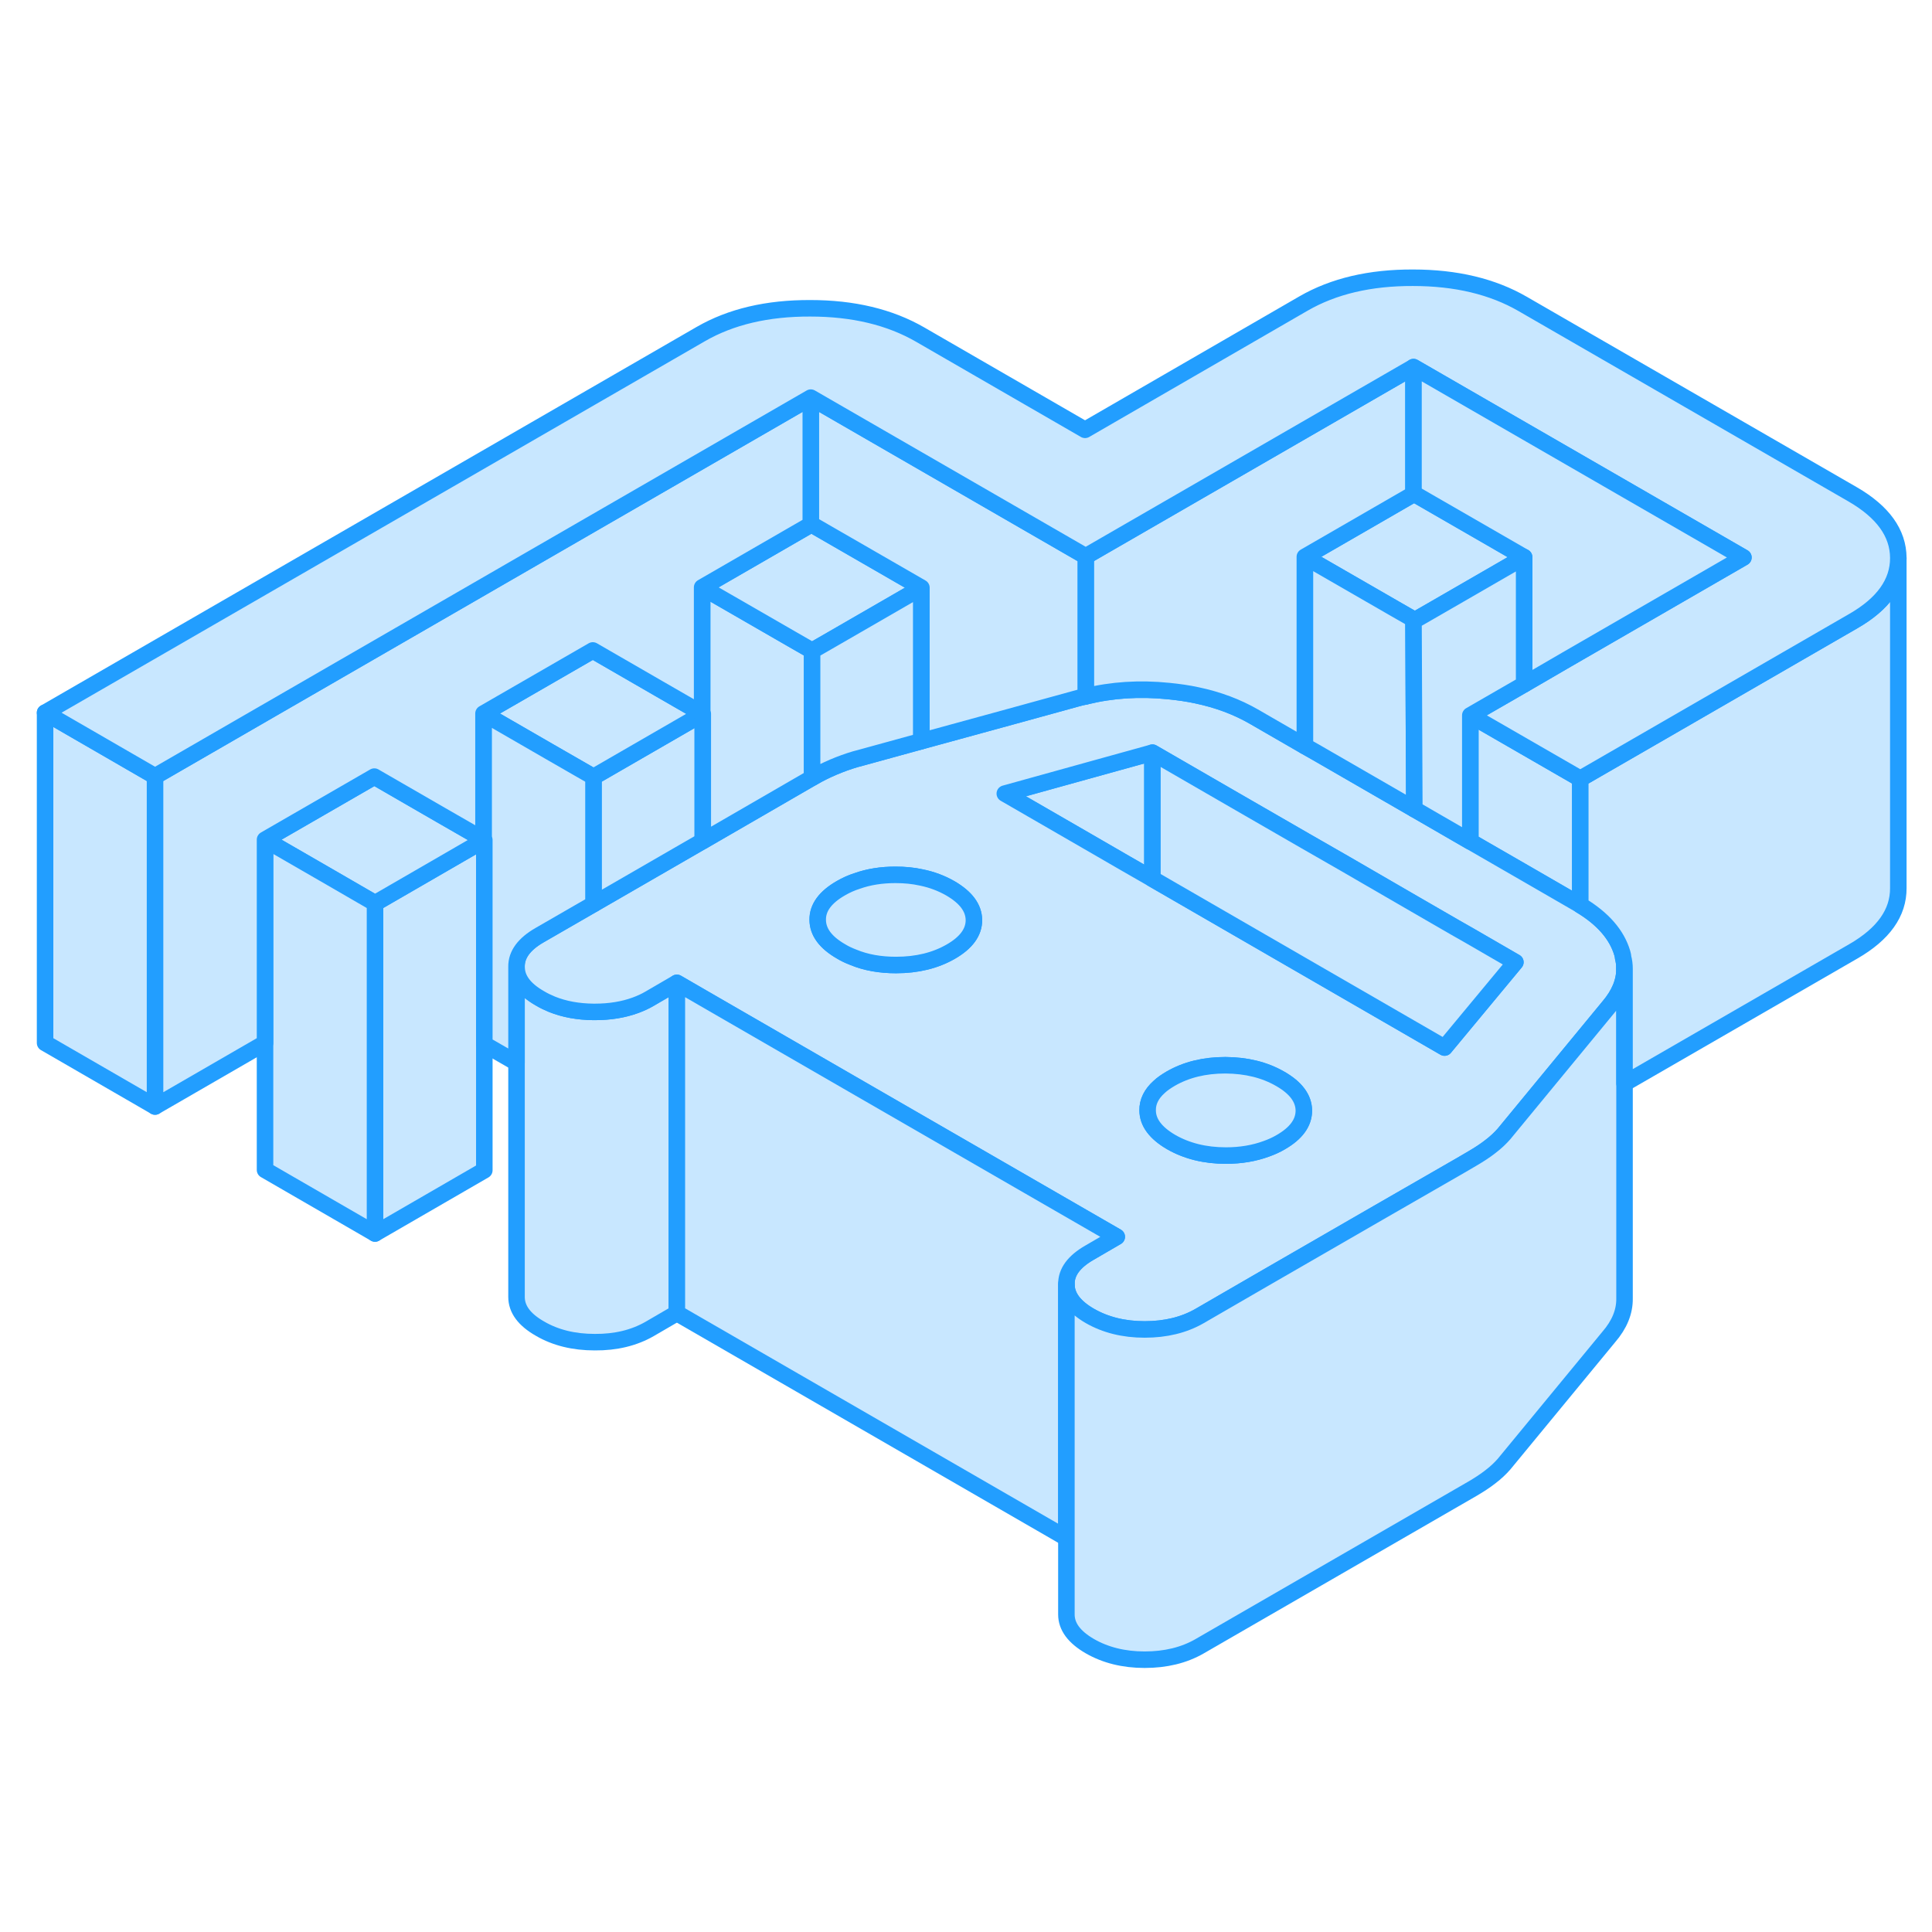 <svg width="48" height="48" viewBox="0 0 117 89" fill="#c8e7ff" xmlns="http://www.w3.org/2000/svg" stroke-width="1px" stroke-linecap="round" stroke-linejoin="round"><path d="M29.33 36.87V56.87L22.71 60.7V40.7L29.28 36.9L29.33 36.87Z" stroke="#229EFF" stroke-linejoin="round"/><path d="M40.99 45.52V65.52L39.34 66.48C38.4 67.02 37.29 67.29 36.02 67.28C34.75 67.28 33.64 67.01 32.7 66.46C31.75 65.92 31.28 65.28 31.28 64.54V44.54C31.28 45.28 31.75 45.92 32.7 46.46C32.93 46.6 33.17 46.71 33.43 46.82C34.18 47.12 35.01 47.27 35.94 47.28H36.02C36.92 47.28 37.74 47.15 38.48 46.88C38.78 46.77 39.07 46.64 39.34 46.48L40.99 45.52Z" stroke="#229EFF" stroke-linejoin="round"/><path d="M69.79 31.58V39.22L68.17 38.29L65.75 36.89L60.85 34.06L65.75 32.7L69.79 31.58Z" stroke="#229EFF" stroke-linejoin="round"/><path d="M95.7 33.16V40.81C95.7 40.81 95.61 40.76 95.57 40.73L92.3 38.84L89.04 36.96V29.32L92.3 31.2L95.7 33.16Z" stroke="#229EFF" stroke-linejoin="round"/><path d="M29.33 36.87L29.28 36.9L22.71 40.7L20.05 39.16L16.05 36.85L22.67 33.03L26.67 35.34L29.28 36.84L29.33 36.87Z" stroke="#229EFF" stroke-linejoin="round"/><path d="M98.29 43.97C98.29 43.88 98.26 43.8 98.24 43.71C97.91 42.6 97.06 41.62 95.7 40.81C95.66 40.78 95.61 40.76 95.57 40.73L92.3 38.84L89.04 36.96L85.65 35L79.76 31.6L79.02 31.18L75.92 29.39C74.91 28.81 73.77 28.38 72.49 28.11C71.94 27.99 71.37 27.91 70.77 27.85C69.01 27.67 67.33 27.78 65.75 28.17C65.54 28.21 65.33 28.26 65.13 28.32L61.17 29.41L55.8 30.88L52.2 31.87L51.79 31.98C51.35 32.11 50.91 32.27 50.46 32.46C50.02 32.65 49.61 32.85 49.22 33.08L49.18 33.1L42.56 36.93L42.52 36.95L35.94 40.75L32.68 42.63C31.74 43.17 31.27 43.81 31.28 44.54C31.28 45.28 31.75 45.92 32.7 46.46C32.93 46.6 33.17 46.71 33.43 46.82C34.18 47.12 35.01 47.27 35.94 47.28H36.02C36.92 47.28 37.74 47.15 38.48 46.88C38.78 46.77 39.07 46.64 39.34 46.48L40.99 45.52L42.56 46.43L52.05 51.91L67.63 60.9L65.98 61.86C65.04 62.4 64.57 63.03 64.58 63.77C64.58 64.5 65.05 65.14 66 65.69C66.94 66.23 68.05 66.51 69.32 66.51C70.59 66.51 71.7 66.24 72.64 65.7L76.82 63.28L83.44 59.46L88.41 56.6L89.18 56.15C89.57 55.92 89.93 55.69 90.26 55.43C90.59 55.18 90.86 54.92 91.08 54.67L93.41 51.84L95.7 49.06L97.43 46.96C98.06 46.22 98.38 45.46 98.38 44.66C98.38 44.43 98.35 44.2 98.29 43.97ZM57.58 43.63C56.64 44.17 55.54 44.44 54.26 44.44C53.3 44.44 52.44 44.29 51.67 43.97C51.41 43.87 51.17 43.76 50.94 43.62C50 43.08 49.52 42.44 49.52 41.7C49.51 40.97 49.98 40.33 50.92 39.79C51.23 39.61 51.56 39.46 51.91 39.35C52.61 39.1 53.38 38.98 54.23 38.98C54.79 38.98 55.31 39.03 55.8 39.14C56.44 39.27 57.02 39.49 57.56 39.8C58.5 40.35 58.97 40.98 58.98 41.72C58.98 42.45 58.52 43.09 57.58 43.63ZM77.56 55.17C77.29 55.33 77 55.46 76.69 55.57C75.96 55.84 75.14 55.98 74.24 55.98C72.97 55.98 71.86 55.7 70.92 55.16C69.98 54.61 69.5 53.97 69.5 53.24C69.49 52.72 69.73 52.24 70.2 51.82C70.39 51.64 70.63 51.48 70.9 51.32C71.84 50.78 72.94 50.51 74.21 50.51C75.49 50.52 76.59 50.79 77.54 51.34C78.48 51.88 78.95 52.52 78.96 53.25C78.96 53.99 78.5 54.63 77.56 55.17ZM89.04 47.56L87.48 49.44L69.79 39.22L68.17 38.29L65.75 36.89L60.85 34.06L65.75 32.7L69.79 31.58L74.79 34.47L79.02 36.91L81.46 38.31L85.67 40.75L88.11 42.16L89.04 42.69L91.77 44.27L89.04 47.56Z" stroke="#229EFF" stroke-linejoin="round"/><path d="M78.96 53.25C78.96 53.99 78.5 54.63 77.56 55.17C77.29 55.33 77 55.46 76.69 55.57C75.96 55.84 75.14 55.98 74.24 55.98C72.97 55.98 71.86 55.7 70.92 55.16C69.98 54.61 69.5 53.97 69.5 53.24C69.49 52.72 69.73 52.24 70.2 51.82C70.39 51.64 70.63 51.48 70.9 51.32C71.84 50.78 72.94 50.51 74.21 50.51C75.49 50.52 76.59 50.79 77.54 51.34C78.48 51.88 78.95 52.52 78.96 53.25Z" stroke="#229EFF" stroke-linejoin="round"/><path d="M58.98 41.72C58.98 42.45 58.52 43.09 57.58 43.63C56.64 44.17 55.54 44.44 54.26 44.44C53.3 44.44 52.44 44.29 51.67 43.97C51.41 43.87 51.17 43.76 50.94 43.62C50 43.08 49.52 42.44 49.52 41.7C49.51 40.97 49.98 40.33 50.92 39.79C51.23 39.61 51.56 39.46 51.91 39.35C52.61 39.1 53.38 38.98 54.23 38.98C54.79 38.98 55.31 39.03 55.8 39.14C56.44 39.27 57.02 39.49 57.56 39.8C58.5 40.35 58.97 40.98 58.98 41.72Z" stroke="#229EFF" stroke-linejoin="round"/><path d="M92.3 19.74L86.879 22.87L85.68 23.56L85.6 23.51L84.45 22.85L79.019 19.72L85.6 15.92L85.639 15.9L92.3 19.74Z" stroke="#229EFF" stroke-linejoin="round"/><path d="M9.39 33.01V53.01L2.73 49.16V29.16L9.39 33.01Z" stroke="#229EFF" stroke-linejoin="round"/><path d="M42.56 29.23V36.93L42.52 36.95L35.94 40.75V33.05L42.52 29.25L42.56 29.23Z" stroke="#229EFF" stroke-linejoin="round"/><path d="M42.56 29.23L42.52 29.25L35.94 33.05L33.28 31.52L29.28 29.21L35.9 25.39L39.9 27.7L42.52 29.21L42.56 29.23Z" stroke="#229EFF" stroke-linejoin="round"/><path d="M49.18 25.41V33.1L42.56 36.93V29.23L42.52 29.21V21.57L47.95 24.7L49.1 25.36L49.18 25.41Z" stroke="#229EFF" stroke-linejoin="round"/><path d="M67.63 60.9L65.98 61.86C65.04 62.4 64.57 63.03 64.58 63.77V79.14L40.99 65.52V45.52L42.56 46.43L52.05 51.91L67.63 60.9Z" stroke="#229EFF" stroke-linejoin="round"/><path d="M98.38 44.66V64.64C98.39 65.44 98.07 66.22 97.43 66.96L91.08 74.67C90.86 74.92 90.59 75.18 90.26 75.43C89.93 75.69 89.57 75.92 89.18 76.15L72.64 85.7C71.7 86.24 70.59 86.51 69.32 86.51C68.05 86.51 66.94 86.23 66 85.69C65.05 85.14 64.58 84.5 64.58 83.77V63.77C64.58 64.5 65.05 65.14 66 65.69C66.94 66.23 68.05 66.51 69.32 66.51C70.59 66.51 71.7 66.24 72.64 65.7L76.82 63.28L83.44 59.46L88.41 56.6L89.18 56.15C89.57 55.92 89.93 55.69 90.26 55.43C90.59 55.18 90.86 54.92 91.08 54.67L93.41 51.84L95.7 49.06L97.43 46.96C98.06 46.22 98.38 45.46 98.38 44.66Z" stroke="#229EFF" stroke-linejoin="round"/><path d="M98.38 44.66V44.38" stroke="#229EFF" stroke-linejoin="round"/><path d="M91.77 44.27L89.04 47.56L87.48 49.44L69.79 39.22V31.58L74.79 34.47L79.02 36.91L81.46 38.31L85.67 40.75L88.11 42.16L89.04 42.69L91.77 44.27Z" stroke="#229EFF" stroke-linejoin="round"/><path d="M114.96 19.8V39.78C114.97 41.28 114.06 42.56 112.24 43.61L98.38 51.61V44.66C98.38 44.43 98.35 44.2 98.29 43.97C98.29 43.88 98.26 43.8 98.24 43.71C97.91 42.6 97.06 41.62 95.7 40.81V33.16L101.54 29.79L112.24 23.61C114.05 22.57 114.96 21.29 114.96 19.8Z" stroke="#229EFF" stroke-linejoin="round"/><path d="M55.8 21.59L50.38 24.72L49.18 25.41L49.1 25.36L47.95 24.7L42.52 21.57L49.1 17.77L49.14 17.75L55.8 21.59Z" stroke="#229EFF" stroke-linejoin="round"/><path d="M85.65 35L79.76 31.6L79.02 31.18V19.72L84.45 22.85L85.6 23.51L85.62 28.24L85.65 35Z" stroke="#229EFF" stroke-linejoin="round"/><path d="M85.6 8.23V15.92L79.02 19.72V31.18L75.92 29.39C74.91 28.81 73.77 28.38 72.49 28.11C71.94 27.99 71.37 27.91 70.77 27.85C69.01 27.67 67.33 27.78 65.75 28.17V19.69L85.6 8.23Z" stroke="#229EFF" stroke-linejoin="round"/><path d="M55.8 21.59V30.88L52.2 31.87L51.79 31.98C51.35 32.11 50.91 32.27 50.46 32.46C50.02 32.65 49.61 32.85 49.22 33.08L49.18 33.1V25.41L50.38 24.72L55.8 21.59Z" stroke="#229EFF" stroke-linejoin="round"/><path d="M65.75 19.69V28.17C65.54 28.21 65.33 28.26 65.13 28.32L61.17 29.41L55.8 30.88V21.59L49.14 17.75L49.1 17.77V10.08L65.75 19.69Z" stroke="#229EFF" stroke-linejoin="round"/><path d="M22.71 40.7V60.7L16.05 56.85V36.85L20.05 39.16L22.71 40.7Z" stroke="#229EFF" stroke-linejoin="round"/><path d="M35.94 33.05V40.75L32.68 42.63C31.74 43.17 31.27 43.81 31.28 44.54V50.36L29.33 49.24V36.87L29.28 36.84V29.21L33.28 31.52L35.94 33.05Z" stroke="#229EFF" stroke-linejoin="round"/><path d="M49.1 10.08V17.77L42.52 21.57V29.21L39.9 27.7L35.9 25.39L29.28 29.21V36.84L26.67 35.34L22.67 33.03L16.05 36.85V49.16L9.39 53.01V33.01L49.1 10.08Z" stroke="#229EFF" stroke-linejoin="round"/><path d="M114.96 19.78V19.8C114.96 21.29 114.05 22.57 112.24 23.61L101.54 29.79L95.7 33.16L92.3 31.2L89.04 29.32L92.3 27.44L94.88 25.94L105.58 19.76L85.6 8.23L65.75 19.69L49.1 10.08L9.39 33.01L2.73 29.16L42.44 6.23C44.26 5.18 46.47 4.66 49.07 4.67C51.67 4.67 53.88 5.2 55.72 6.26L65.71 12.03L78.94 4.38C80.76 3.33 82.97 2.81 85.57 2.82C88.17 2.82 90.39 3.35 92.22 4.41L112.2 15.94C114.03 17 114.95 18.28 114.96 19.78Z" stroke="#229EFF" stroke-linejoin="round"/><path d="M105.58 19.76L94.88 25.94L92.3 27.44V19.74L85.64 15.9L85.6 15.92V8.23L105.58 19.76Z" stroke="#229EFF" stroke-linejoin="round"/><path d="M92.3 19.74V27.44L89.04 29.32V36.96L85.65 35L85.62 28.24L85.6 23.51L85.68 23.56L86.88 22.87L92.3 19.74Z" stroke="#229EFF" stroke-linejoin="round"/></svg>